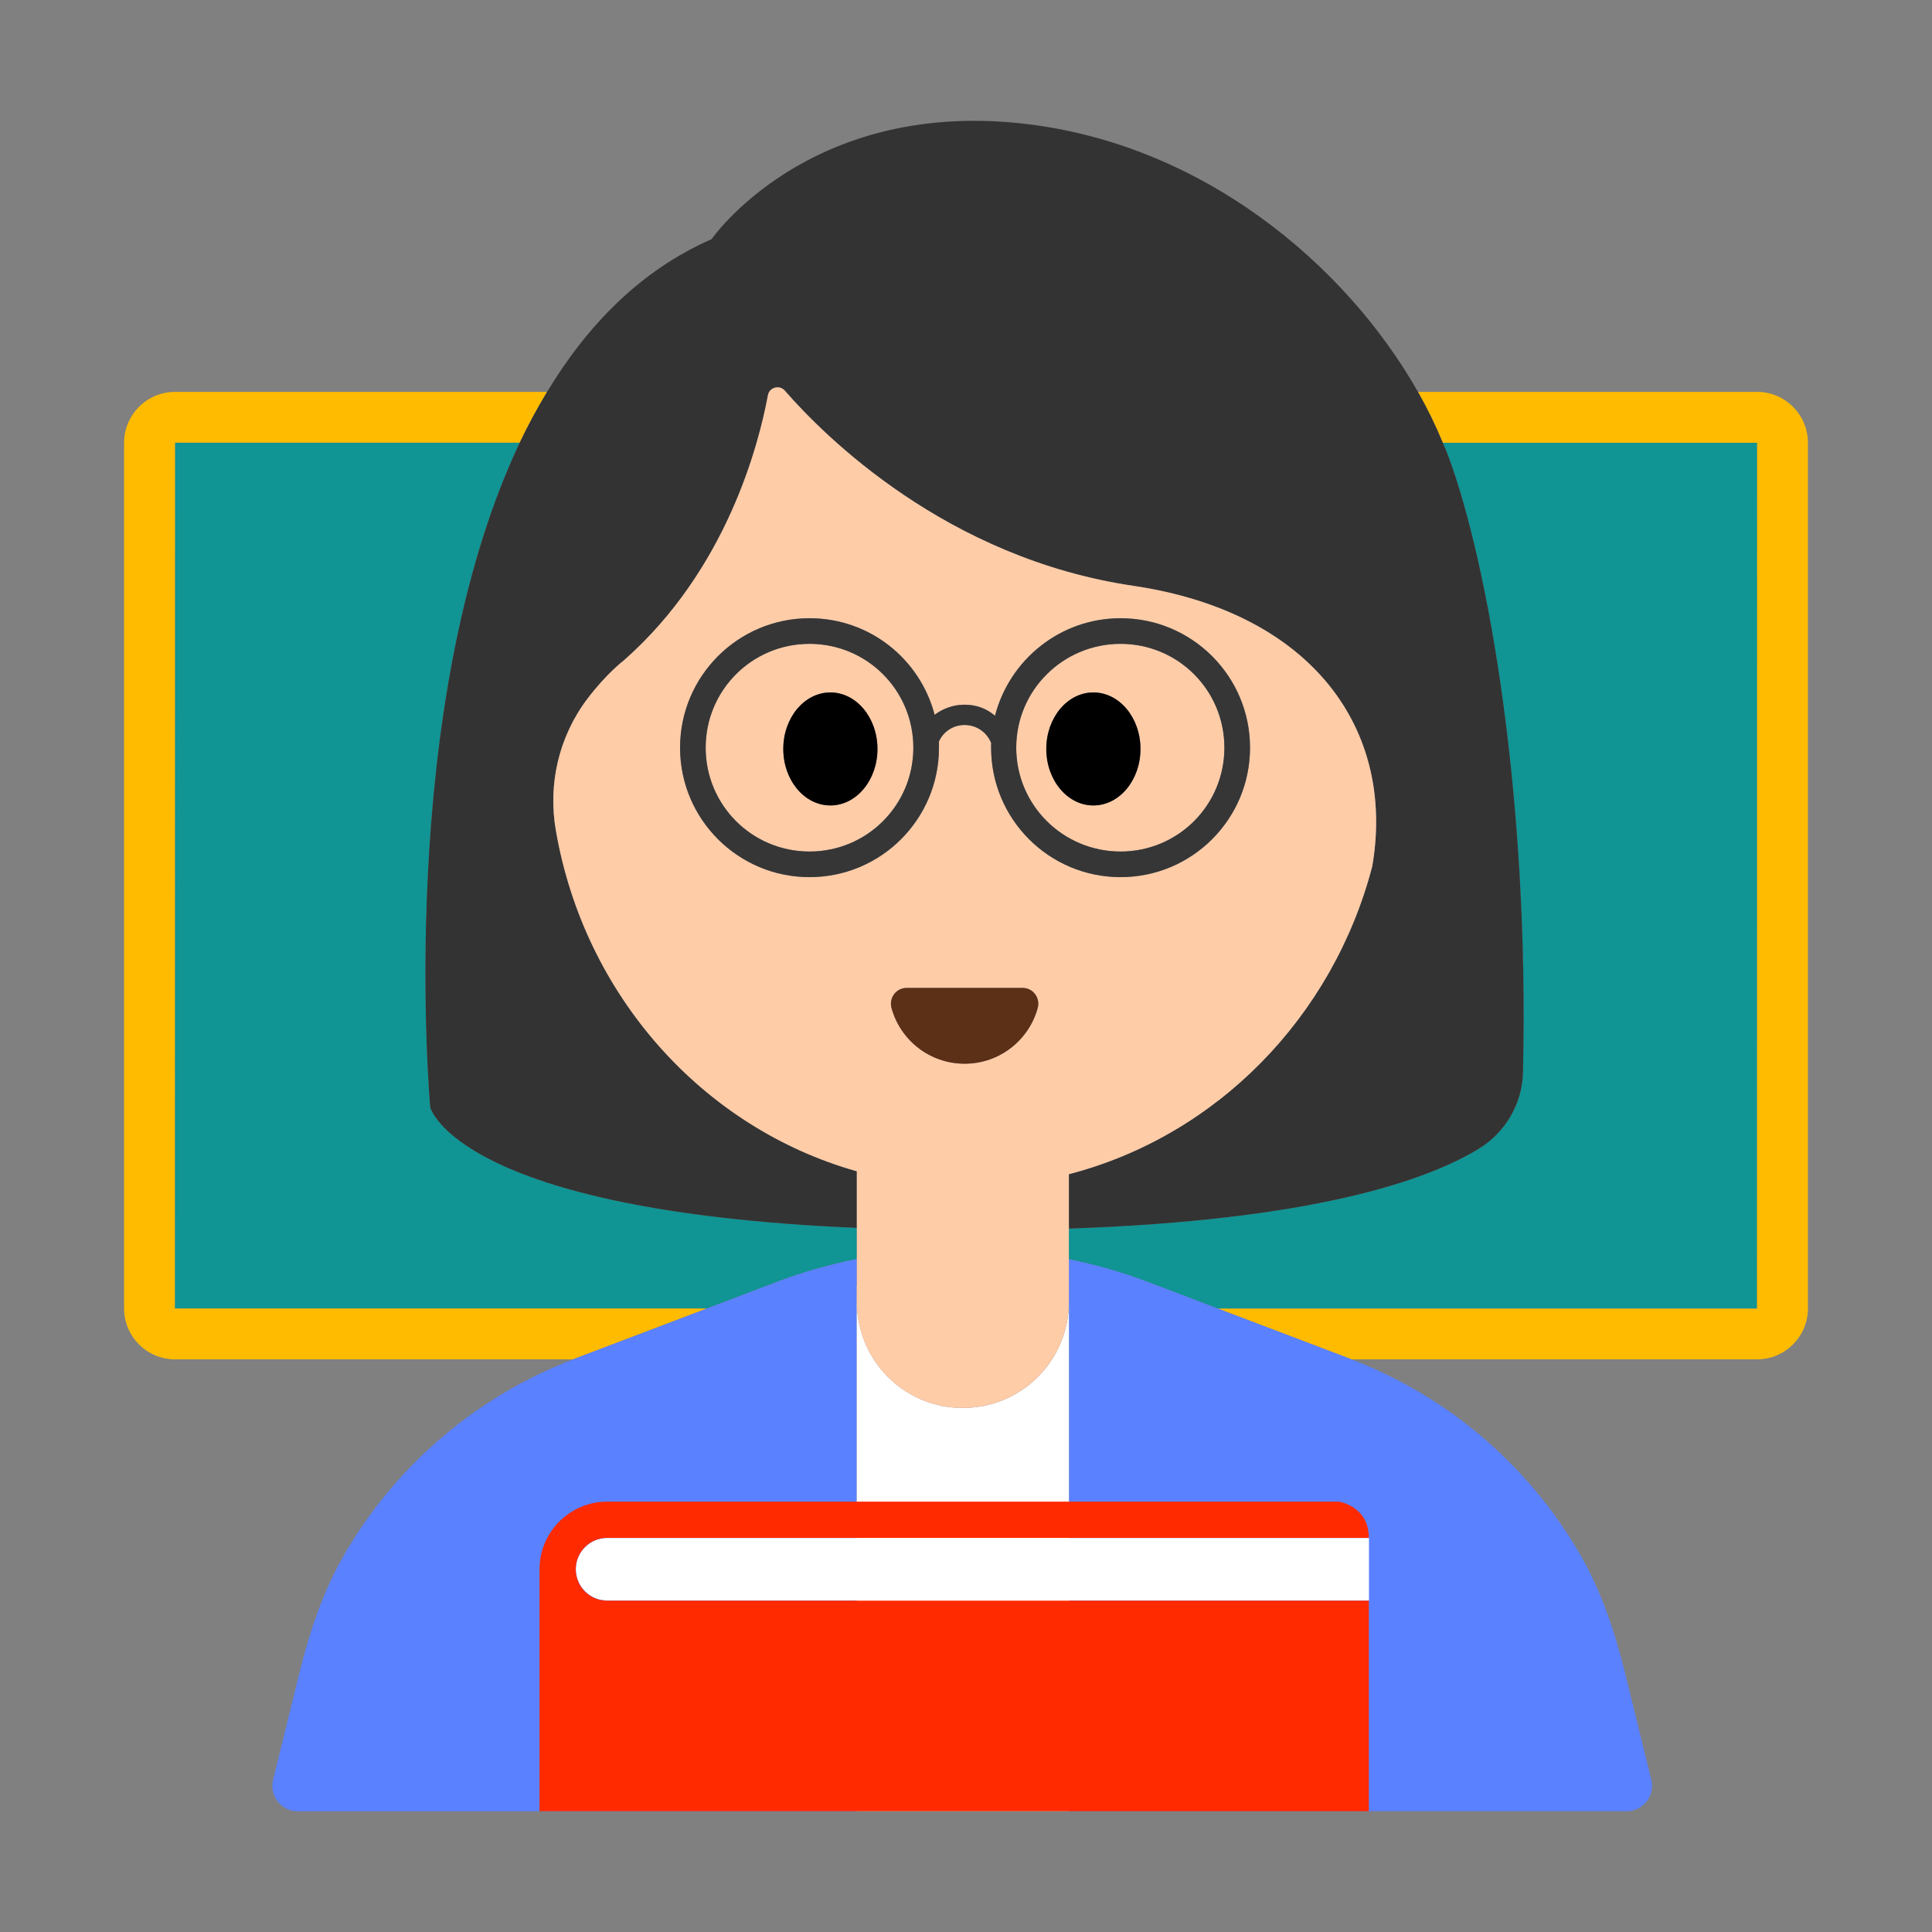 <?xml version="1.0" encoding="UTF-8"?><svg id="Layer_1" xmlns="http://www.w3.org/2000/svg" viewBox="0 0 40 40"><rect x="0" y="0" width="40" height="40" fill="#808080" stroke="none"/><g><path d="m8.908,22.928s-.75-8.264,1.852-13.763H3.623s-.003,17.925-.003,17.925h11.015s1.468-.557,1.468-.557c.535-.203,1.083-.354,1.637-.469v-.643c-8.277-.351-8.832-2.494-8.832-2.494Z" fill="#109494"/><path d="m31.531,22.201c-.015.651-.365,1.248-.922,1.586-1.08.657-3.434,1.476-8.48,1.649v.634c.545.114,1.085.263,1.612.463l1.471.559h11.165s.002-17.925.002-17.925h-6.509c.041.099.086.199.123.299.839,2.286,1.668,7.127,1.537,12.735Z" fill="#109494"/><path d="m14.635,27.091H3.62s.003-17.926.003-17.926h7.137c.173-.364.363-.714.566-1.051H3.623c-.581,0-1.054.473-1.054,1.054v17.922c0,.581.473,1.054,1.054,1.054h8.243c.008-.003.015-.007.022-.01l2.747-1.043Z" fill="#fb0"/><path d="m36.377,8.114h-7.02c.199.351.37.703.514,1.053h6.509s-.002,17.926-.002,17.926h-11.165s2.744,1.041,2.744,1.041c.008.003.015.007.022.01h8.398c.581,0,1.054-.473,1.054-1.054V9.167c0-.581-.473-1.054-1.054-1.054Z" fill="#fb0"/></g><g><g><path d="m25.213,27.092l-1.471-.559c-.527-.2-1.067-.348-1.612-.463v.557h0v10.872h11.549c.341,0,.591-.32.51-.651l-.539-2.189c-.21-.852-.486-1.693-.923-2.454-1.06-1.847-2.731-3.289-4.75-4.062-.008-.003-.015-.007-.022-.01l-2.744-1.042Z" fill="#5a81ff"/><path d="m17.737,26.628h.003v-.563c-.554.115-1.102.265-1.637.469l-1.468.558-2.747,1.043c-.008.003-.015.007-.022.01-2.018.773-3.69,2.215-4.75,4.062-.437.761-.713,1.602-.923,2.454l-.539,2.189c-.081.331.169.651.51.651h11.572v-10.872Z" fill="#5a81ff"/></g><path d="m22.131,26.628h0v.322c0,1.22-.98,2.2-2.2,2.2-1.21,0-2.19-.98-2.19-2.2v-.322h-.003v10.872h4.393v-10.872Z" fill="#fff"/></g><g><path d="m10.76,9.165c-2.602,5.499-1.852,13.763-1.852,13.763,0,0,.555,2.143,8.832,2.494v-1.172c-3.19-.9-5.64-3.64-6.23-7.05-.17-.96.06-1.95.65-2.73.4-.53.76-.8.76-.8,2.13-1.88,2.79-4.47,2.98-5.49.03-.16.24-.22.35-.09.81.93,3.34,3.47,7.22,4.04,3.7.55,5.43,2.98,4.94,5.81-.82,3.13-3.23,5.58-6.28,6.37v1.127c5.045-.173,7.399-.992,8.48-1.649.557-.338.906-.935.922-1.586.131-5.609-.699-10.449-1.537-12.735-.036-.099-.082-.199-.123-.299-.144-.35-.315-.702-.514-1.053-1.497-2.643-4.492-5.174-8.252-5.564-4.401-.457-6.374,2.401-6.374,2.401-1.464.641-2.568,1.774-3.406,3.163-.203.337-.394.687-.566,1.051Z" fill="#333"/><g><path d="m25.35,15.48c0-1.19-.96-2.15-2.15-2.15s-2.16.96-2.16,2.15.97,2.15,2.16,2.15,2.15-.96,2.15-2.15Zm-3.687.026c0-.646.437-1.17.975-1.17s.975.524.975,1.17-.436,1.17-.975,1.17-.975-.524-.975-1.17Z" fill="#ffcca8"/><path d="m16.76,13.33c-1.19,0-2.15.96-2.15,2.15s.96,2.15,2.15,2.15,2.15-.96,2.15-2.15-.96-2.15-2.15-2.15Zm.432,3.346c-.538,0-.975-.524-.975-1.17s.436-1.17.975-1.17.975.524.975,1.17-.437,1.17-.975,1.17Z" fill="#ffcca8"/><path d="m22.13,24.31c3.05-.79,5.46-3.24,6.28-6.37.49-2.83-1.24-5.26-4.94-5.81-3.88-.57-6.41-3.11-7.22-4.04-.11-.13-.32-.07-.35.09-.19,1.02-.85,3.61-2.98,5.49,0,0-.36.27-.76.8-.59.78-.82,1.77-.65,2.73.59,3.41,3.04,6.15,6.23,7.05v2.7c0,1.22.98,2.2,2.19,2.2,1.22,0,2.2-.98,2.2-2.2v-2.64Zm-3.359-3.856h2.402c.216,0,.37.208.312.416-.182.665-.791,1.153-1.513,1.153s-1.331-.488-1.513-1.153c-.057-.209.096-.416.312-.416Zm1.75-4.974v-.09c.01-.01,0-.01,0-.01-.09-.22-.3-.37-.55-.37-.24,0-.44.14-.53.34v.13c0,1.48-1.2,2.68-2.68,2.68s-2.68-1.2-2.68-2.68,1.2-2.68,2.68-2.68c1.25,0,2.29.85,2.59,2,.17-.13.39-.21.62-.21.24,0,.46.08.63.23.3-1.16,1.35-2.02,2.6-2.02,1.48,0,2.68,1.2,2.68,2.68s-1.2,2.68-2.68,2.68-2.68-1.2-2.68-2.68Z" fill="#ffcca8"/></g><path d="m19.971,22.023c.723,0,1.331-.488,1.513-1.153.057-.209-.096-.416-.312-.416h-2.402c-.216,0-.37.208-.312.416.182.665.791,1.153,1.513,1.153Z" fill="#5c2f17"/><path d="m17.192,14.336c-.538,0-.975.524-.975,1.17s.436,1.17.975,1.17.975-.524.975-1.17-.437-1.17-.975-1.17Z"/><path d="m23.612,15.506c0-.646-.436-1.17-.975-1.17s-.975.524-.975,1.17.437,1.17.975,1.17.975-.524.975-1.17Z"/></g><path d="m25.88,15.48c0-1.48-1.2-2.68-2.68-2.68-1.25,0-2.3.86-2.6,2.02-.17-.15-.39-.23-.63-.23-.23,0-.45.08-.62.21-.3-1.15-1.34-2-2.59-2-1.48,0-2.68,1.2-2.68,2.68s1.2,2.68,2.68,2.68,2.68-1.2,2.68-2.68v-.13c.09-.2.29-.34.53-.34.25,0,.46.15.55.37,0,0,.01,0,0,.01v.09c0,1.48,1.2,2.68,2.68,2.68s2.68-1.2,2.68-2.68Zm-9.12,2.15c-1.19,0-2.15-.96-2.15-2.15s.96-2.15,2.15-2.15,2.15.96,2.15,2.15-.96,2.15-2.15,2.15Zm4.28-2.15c0-1.19.97-2.15,2.16-2.15s2.15.96,2.15,2.15-.96,2.15-2.15,2.15-2.16-.96-2.16-2.15Z" fill="#363636"/><g><path d="m12.569,31.843c-.357,0-.646.29-.646.646s.29.647.646.647h15.774v-1.293h-15.774Z" fill="#fff"/><path d="m12.57,33.14h15.77v4.36H11.17v-5.01c0-.77.63-1.4,1.4-1.4h15.15s.62.09.62.75h-15.77c-.36,0-.65.29-.65.65s.29.65.65.65Z" fill="#ff2a00"/></g><rect width="40" height="40" fill="none"/></svg>